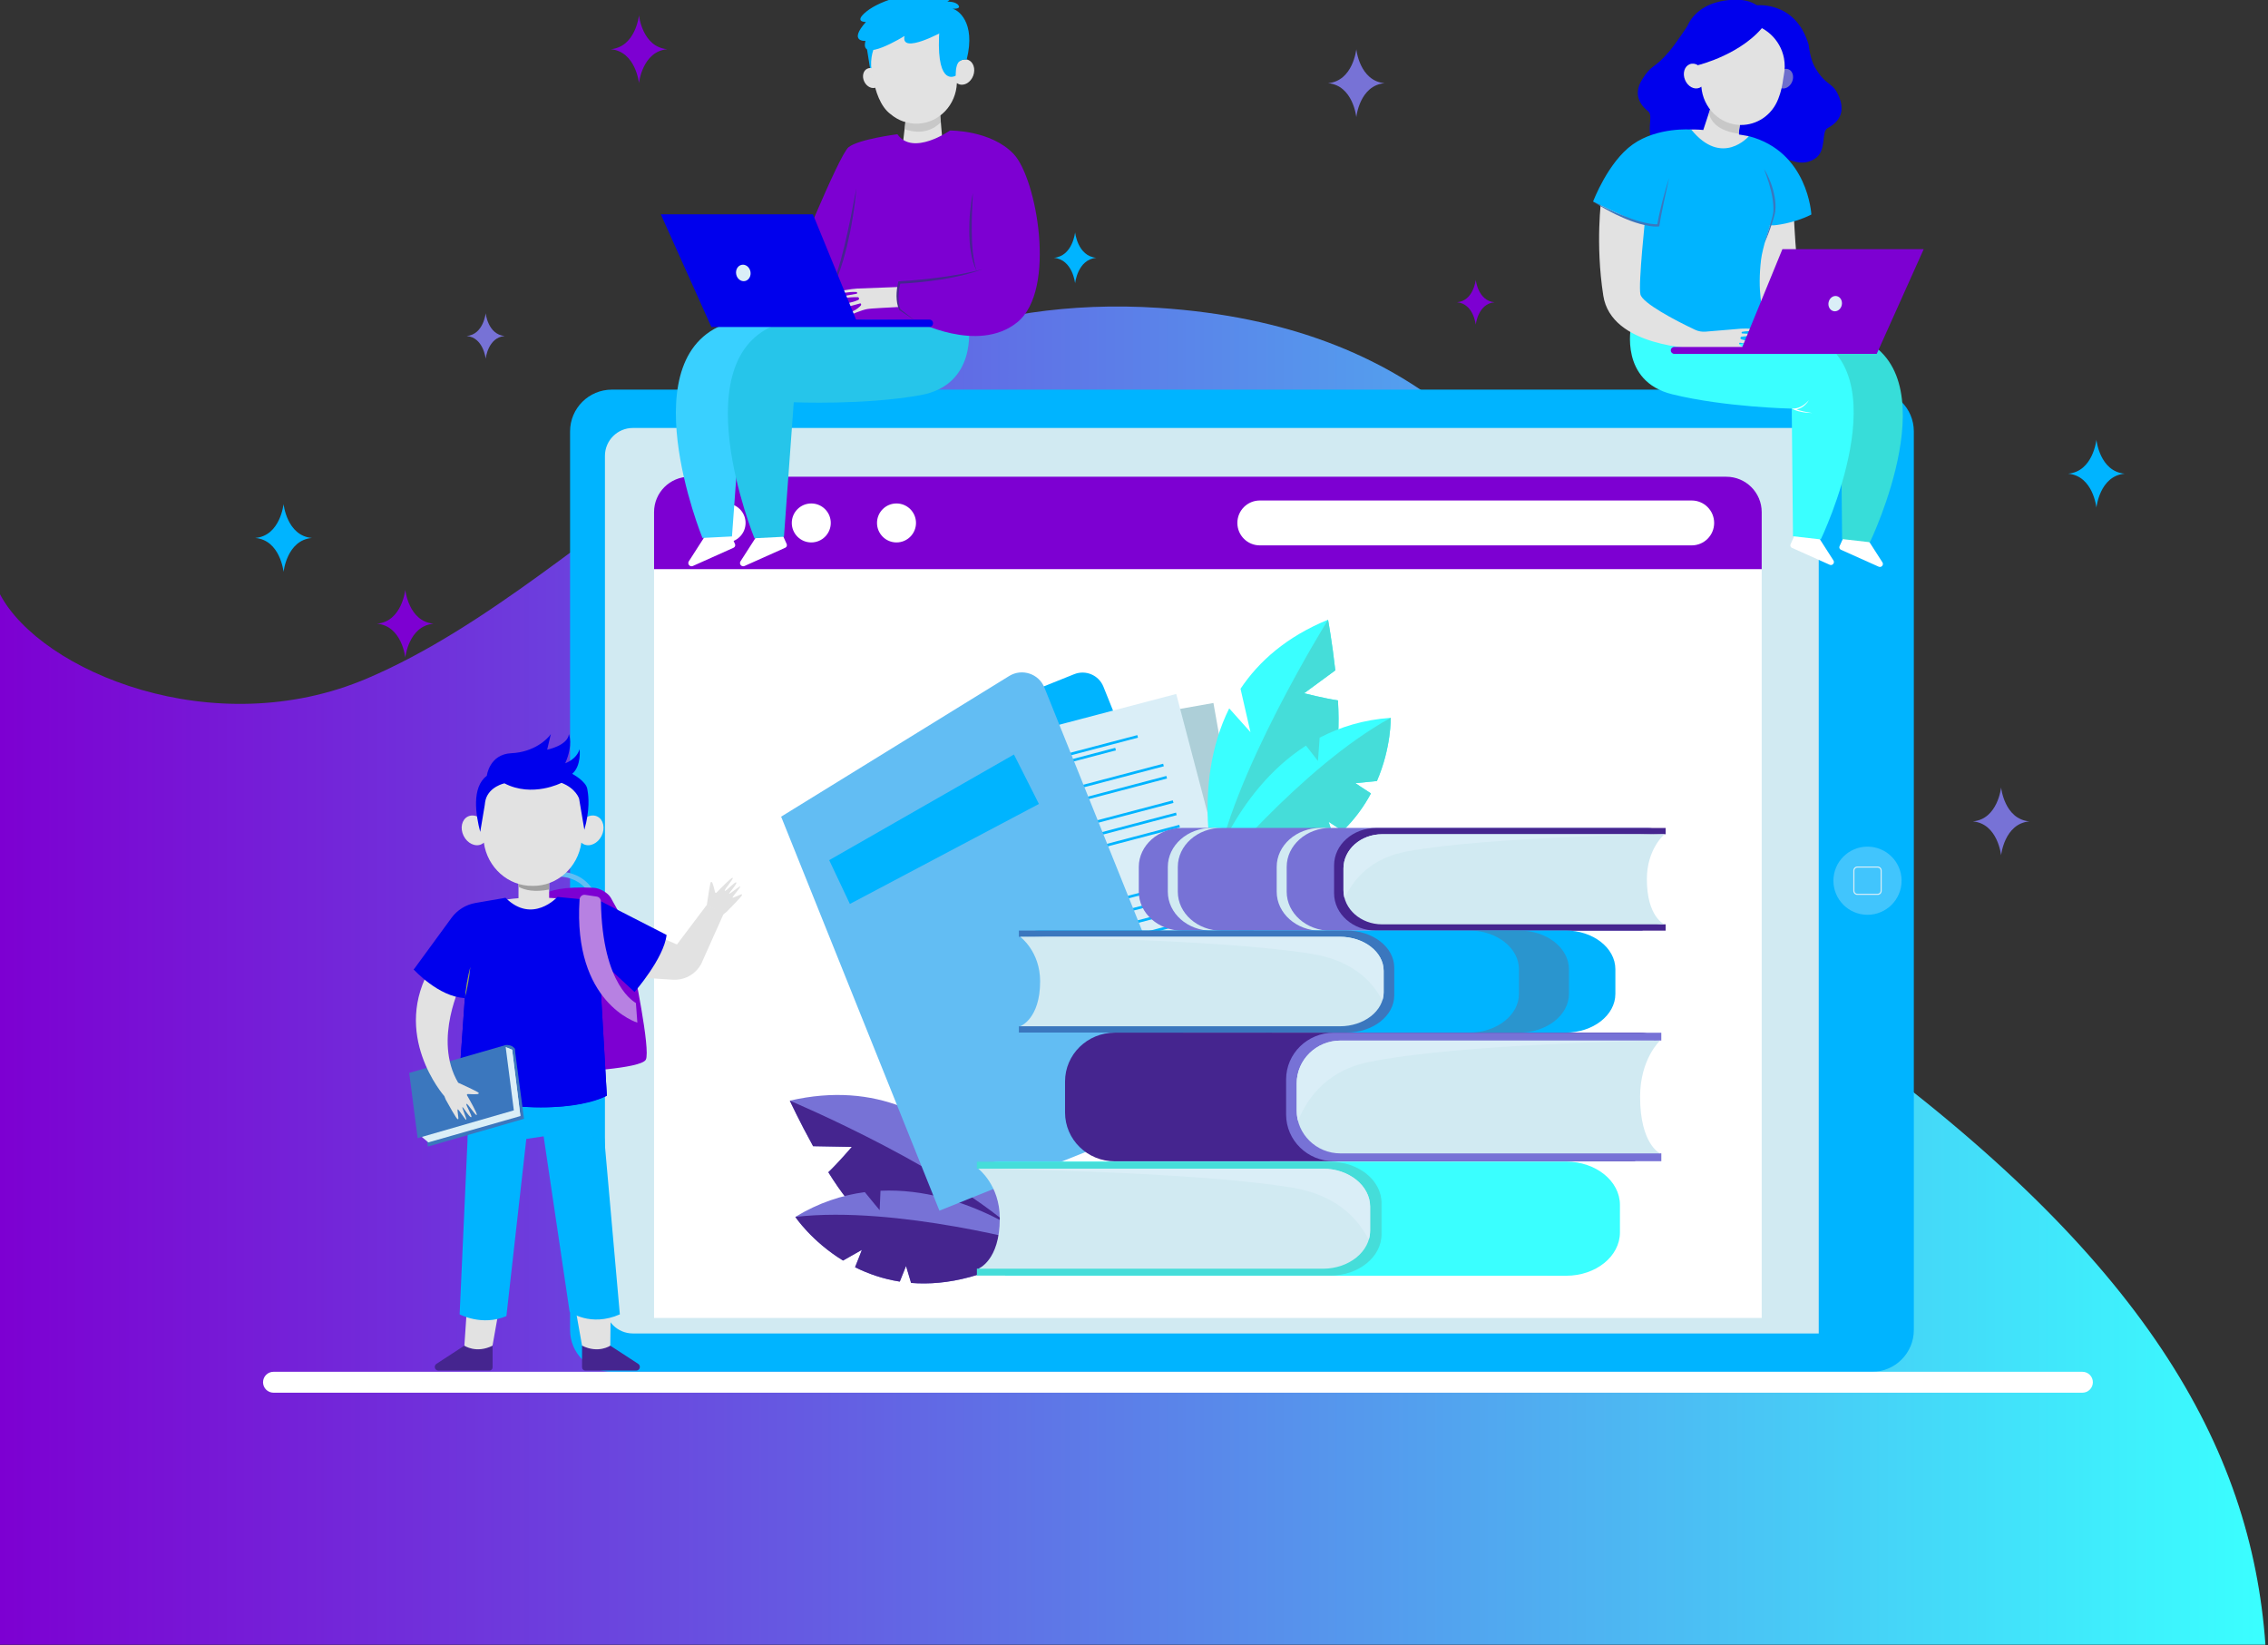 <svg width="848" height="615" viewBox="0 0 848 615" fill="none" xmlns="http://www.w3.org/2000/svg">
<rect x="0" y="0" width="848" height="615" fill="#333333" stroke="none"/>
<path d="M0 222.167C15.139 250.919 79.862 278.156 137.389 253.57C226.922 215.301 298.06 106.123 433.358 115.101C627.144 127.966 601.531 324.664 689.969 389.005C801.24 469.964 841.736 540.332 847.041 614.866H0V222.167Z" fill="url(#paint0_linear_1694_51)"/>
<path d="M401.978 86.846C401.978 86.846 401.075 95.766 394.035 96.385C401.075 97.003 401.978 105.916 401.978 105.916C401.978 105.916 402.881 96.996 409.921 96.385C402.881 95.766 401.978 86.846 401.978 86.846Z" fill="#00B4FF"/>
<path d="M238.911 5.695C238.911 5.695 237.709 17.573 228.33 18.397C237.709 19.222 238.911 31.099 238.911 31.099C238.911 31.099 240.12 19.222 249.492 18.397C240.113 17.573 238.911 5.695 238.911 5.695Z" fill="#7D00D2"/>
<path d="M551.783 104.588C551.783 104.588 550.986 112.456 544.771 112.997C550.979 113.544 551.783 121.405 551.783 121.405C551.783 121.405 552.579 113.537 558.794 112.997C552.586 112.449 551.783 104.588 551.783 104.588Z" fill="#7D00D2"/>
<path d="M151.533 220.461C151.533 220.461 150.331 232.338 140.952 233.163C150.331 233.987 151.533 245.865 151.533 245.865C151.533 245.865 152.742 233.987 162.114 233.163C152.735 232.338 151.533 220.461 151.533 220.461Z" fill="#7D00D2"/>
<path d="M181.591 117.083C181.591 117.083 180.78 125.058 174.487 125.613C180.788 126.167 181.591 134.142 181.591 134.142C181.591 134.142 182.402 126.167 188.695 125.613C182.395 125.058 181.591 117.083 181.591 117.083Z" fill="#7772D6"/>
<path d="M748.206 294.369C748.206 294.369 746.997 306.247 737.625 307.071C747.004 307.896 748.206 319.773 748.206 319.773C748.206 319.773 749.408 307.896 758.787 307.071C749.408 306.247 748.206 294.369 748.206 294.369Z" fill="#7772D6"/>
<path d="M106.023 188.411C106.023 188.411 104.822 200.288 95.442 201.113C104.822 201.938 106.023 213.815 106.023 213.815C106.023 213.815 107.232 201.938 116.604 201.113C107.225 200.288 106.023 188.411 106.023 188.411Z" fill="#00B4FF"/>
<path d="M783.839 164.38C783.839 164.38 782.63 176.257 773.258 177.082C782.637 177.906 783.839 189.784 783.839 189.784C783.839 189.784 785.04 177.906 794.42 177.082C785.04 176.257 783.839 164.38 783.839 164.38Z" fill="#00B4FF"/>
<path d="M507.12 18.396C507.12 18.396 505.911 30.274 496.539 31.098C505.918 31.923 507.12 43.8 507.12 43.8C507.12 43.8 508.322 31.923 517.701 31.098C508.322 30.274 507.12 18.396 507.12 18.396Z" fill="#7772D6"/>
<path d="M228.771 145.657H699.959C708.578 145.657 715.575 152.651 715.575 161.266V497.223C715.575 505.837 708.578 512.832 699.959 512.832H228.764C220.146 512.832 213.148 505.837 213.148 497.223V161.273C213.148 152.659 220.146 145.657 228.771 145.657Z" fill="#00B4FF"/>
<path d="M236.629 159.994H680.02V498.502H236.629C230.862 498.502 226.183 493.825 226.183 488.061V170.436C226.183 164.671 230.862 159.994 236.629 159.994Z" fill="#D1EAF2"/>
<path opacity="0.3" d="M710.995 329.248C710.995 336.285 705.292 341.986 698.252 341.986C691.213 341.986 685.51 336.285 685.51 329.248C685.51 322.211 691.213 316.511 698.252 316.511C705.292 316.511 710.995 322.211 710.995 329.248Z" fill="#DAEEF7"/>
<path d="M658.695 204.873H244.55V492.702H658.695V204.873Z" fill="white"/>
<path d="M318.496 428.758L304.018 428.495C298.991 419.39 295.308 411.472 295.308 411.472C311.656 407.705 325.451 409.254 336.949 413.668L343.285 429.05L344.643 417.208C373.129 432.575 384.869 465.101 384.869 465.101C384.869 465.101 334.524 459.742 323.851 454.78C319.726 452.861 314.535 445.974 309.714 438.233C313.575 434.558 318.503 428.758 318.503 428.758H318.496Z" fill="#7772D6"/>
<path d="M295.308 411.472C295.308 411.472 359.945 438.66 384.862 465.101C384.862 465.101 334.517 459.742 323.844 454.78C319.719 452.861 314.528 445.974 309.707 438.233C313.568 434.558 318.496 428.758 318.496 428.758L304.018 428.495C298.991 419.39 295.308 411.472 295.308 411.472Z" fill="#45258F"/>
<path d="M297.37 454.93C306.074 449.635 314.856 446.799 323.353 445.669C325.842 448.76 328.9 452.407 328.9 452.407L329.22 445.15C361.823 443.664 388.837 465.5 388.837 465.5C369.951 477.398 353.845 480.675 340.654 479.616C339.872 477.078 338.763 473.29 338.763 473.29L336.43 479.118C330.101 478.13 324.527 476.154 319.705 473.745C320.943 470.724 322.244 467.262 322.244 467.262L315.218 471.25C303.443 464.057 297.37 454.93 297.37 454.93Z" fill="#7772D6"/>
<path d="M340.654 479.615C339.872 477.078 338.763 473.289 338.763 473.289L336.43 479.118C330.101 478.13 324.527 476.154 319.705 473.744C320.943 470.723 322.244 467.262 322.244 467.262L315.218 471.249C303.443 464.056 297.37 454.929 297.37 454.929C335.356 450.544 388.844 465.499 388.844 465.499C369.958 477.398 353.852 480.674 340.661 479.615H340.654Z" fill="#45258F"/>
<path d="M471.829 404.186L421.427 424.422L359.036 269.143L401.637 252.041C405.947 250.314 410.839 252.403 412.567 256.704L471.822 404.193L471.829 404.186Z" fill="#00B4FF"/>
<path d="M453.7 262.803L357.194 279.899L381.241 415.523L477.746 398.427L453.7 262.803Z" fill="#ADCFD8"/>
<path d="M429.322 281.007L386.227 288.642L386.398 289.607L429.494 281.973L429.322 281.007Z" fill="#55769F"/>
<path d="M437.94 276.951L376.737 287.793L376.909 288.759L438.111 277.917L437.94 276.951Z" fill="#55769F"/>
<path d="M446.689 288.406L372.442 301.559L372.614 302.524L446.86 289.371L446.689 288.406Z" fill="#55769F"/>
<path d="M447.517 293.059L373.271 306.212L373.442 307.178L447.689 294.025L447.517 293.059Z" fill="#55769F"/>
<path d="M449.166 302.36L374.919 315.513L375.09 316.479L449.337 303.325L449.166 302.36Z" fill="#55769F"/>
<path d="M449.993 307.006L375.746 320.159L375.917 321.125L450.164 307.972L449.993 307.006Z" fill="#55769F"/>
<path d="M450.814 311.659L376.567 324.812L376.739 325.778L450.985 312.625L450.814 311.659Z" fill="#55769F"/>
<path d="M454.451 332.114L380.204 345.267L380.375 346.232L454.622 333.079L454.451 332.114Z" fill="#55769F"/>
<path d="M455.3 336.938L381.054 350.091L381.225 351.057L455.472 337.904L455.3 336.938Z" fill="#55769F"/>
<path d="M456.158 341.761L381.911 354.914L382.082 355.88L456.329 342.727L456.158 341.761Z" fill="#55769F"/>
<path d="M457.015 346.584L382.769 359.737L382.94 360.703L457.187 347.55L457.015 346.584Z" fill="#55769F"/>
<path d="M457.866 351.407L383.619 364.561L383.79 365.526L458.037 352.373L457.866 351.407Z" fill="#55769F"/>
<path d="M458.722 356.232L384.476 369.385L384.647 370.351L458.894 357.198L458.722 356.232Z" fill="#55769F"/>
<path d="M459.573 361.055L385.326 374.208L385.497 375.174L459.744 362.021L459.573 361.055Z" fill="#55769F"/>
<path d="M439.79 259.429L345.006 284.355L380.065 417.56L474.849 392.634L439.79 259.429Z" fill="#DAEEF7"/>
<path d="M416.982 279.567L374.655 290.698L374.905 291.647L417.232 280.516L416.982 279.567Z" fill="#00B4FF"/>
<path d="M425.24 274.817L365.129 290.625L365.379 291.574L425.489 275.766L425.24 274.817Z" fill="#00B4FF"/>
<path d="M434.9 285.516L361.978 304.693L362.227 305.642L435.149 286.465L434.9 285.516Z" fill="#00B4FF"/>
<path d="M436.102 290.085L363.18 309.263L363.429 310.211L436.352 291.034L436.102 290.085Z" fill="#00B4FF"/>
<path d="M438.51 299.215L365.588 318.393L365.838 319.341L438.76 300.164L438.51 299.215Z" fill="#00B4FF"/>
<path d="M439.712 303.792L366.79 322.97L367.04 323.918L439.962 304.741L439.712 303.792Z" fill="#00B4FF"/>
<path d="M440.914 308.361L367.992 327.538L368.242 328.487L441.164 309.309L440.914 308.361Z" fill="#00B4FF"/>
<path d="M446.203 328.453L373.281 347.63L373.531 348.578L446.453 329.401L446.203 328.453Z" fill="#00B4FF"/>
<path d="M447.446 333.191L374.523 352.368L374.773 353.317L447.695 334.14L447.446 333.191Z" fill="#00B4FF"/>
<path d="M448.703 337.919L375.78 357.097L376.03 358.045L448.952 338.868L448.703 337.919Z" fill="#00B4FF"/>
<path d="M449.946 342.665L377.023 361.842L377.273 362.79L450.195 343.613L449.946 342.665Z" fill="#00B4FF"/>
<path d="M451.188 347.403L378.266 366.58L378.515 367.529L451.438 348.351L451.188 347.403Z" fill="#55769F"/>
<path d="M452.439 352.138L379.517 371.315L379.766 372.264L452.689 353.087L452.439 352.138Z" fill="#55769F"/>
<path d="M453.681 356.876L380.759 376.054L381.008 377.002L453.931 357.825L453.681 356.876Z" fill="#55769F"/>
<path d="M452.707 411.863L351.242 452.598L292.065 305.301L377.325 252.723C382.118 249.767 388.418 251.842 390.516 257.066L452.707 411.863Z" fill="#62BDF3"/>
<path d="M487.608 259.163L499.277 250.598C498.125 240.263 496.56 231.67 496.56 231.67C481.037 238.024 470.663 247.251 463.829 257.486L467.541 273.699L459.598 264.814C445.206 293.8 454.407 327.137 454.407 327.137C454.407 327.137 492.422 293.708 498.274 283.501C500.535 279.556 500.791 270.934 500.258 261.829C494.989 261.054 487.608 259.163 487.608 259.163Z" fill="#3AFFFF"/>
<path d="M496.561 231.677C496.561 231.677 459.478 291.177 454.4 327.143C454.4 327.143 492.415 293.715 498.267 283.508C500.529 279.563 500.785 270.941 500.251 261.836C494.982 261.061 487.601 259.17 487.601 259.17L499.27 250.605C498.118 240.27 496.554 231.677 496.554 231.677H496.561Z" fill="#45DDD9"/>
<path d="M519.976 268.354C509.808 269.05 501.004 271.801 493.41 275.781C493.161 279.748 492.77 284.481 492.77 284.481L488.319 278.745C460.835 296.345 451.385 329.766 451.385 329.766C473.677 328.586 488.724 321.969 498.885 313.489C498.061 310.966 496.773 307.234 496.773 307.234L502.043 310.653C506.636 306.196 510.057 301.363 512.602 296.615C509.85 294.859 506.793 292.783 506.793 292.783L514.835 291.987C520.296 279.314 519.983 268.361 519.983 268.361L519.976 268.354Z" fill="#3AFFFF"/>
<path d="M498.878 313.482C498.053 310.958 496.766 307.227 496.766 307.227L502.036 310.646C506.629 306.189 510.049 301.356 512.595 296.608C509.843 294.852 506.786 292.776 506.786 292.776L514.828 291.98C520.289 279.307 519.976 268.354 519.976 268.354C486.42 286.692 451.385 329.759 451.385 329.759C473.677 328.579 488.724 321.962 498.885 313.482H498.878Z" fill="#45DDD9"/>
<path d="M613.25 310.739H620.19C619.052 309.964 617.637 309.502 616.087 309.502H442.262C433.167 309.502 425.793 316.034 425.793 324.095V333.363C425.793 341.424 433.167 347.956 442.262 347.956L614.146 347.906L613.25 310.746V310.739Z" fill="#7772D6"/>
<path d="M440.378 333.356V324.088C440.378 316.027 447.752 309.495 456.847 309.495H453.113C444.019 309.495 436.645 316.027 436.645 324.088V333.356C436.645 341.417 444.019 347.949 453.113 347.949H456.797C447.723 347.921 440.378 341.403 440.378 333.356Z" fill="#D1EAF2"/>
<path d="M481.087 333.356V324.088C481.087 316.027 488.461 309.495 497.556 309.495H493.822C484.728 309.495 477.354 316.027 477.354 324.088V333.356C477.354 341.417 484.728 347.949 493.822 347.949H497.506C488.432 347.921 481.087 341.403 481.087 333.356Z" fill="#D1EAF2"/>
<path d="M514.565 309.53C505.868 309.53 498.814 315.778 498.814 323.483V333.953C498.814 341.658 505.861 347.906 514.565 347.906H622.778V345.56H622.33L594.818 343.25L589.258 323.924C589.258 323.924 599.988 313.241 600.692 312.971C601.389 312.693 622.33 311.862 622.33 311.862H622.778V309.53H514.565Z" fill="#45258F"/>
<path d="M615.76 328.651C615.76 317.349 622.352 311.869 622.352 311.869H516.784C508.798 311.869 502.32 317.605 502.32 324.685V332.745C502.32 339.825 508.798 345.561 516.784 345.561H622.352C622.352 345.561 615.76 342.874 615.76 328.644V328.651Z" fill="#D1EAF2"/>
<g style="mix-blend-mode:multiply">
<path d="M502.32 324.692V332.752C502.32 333.811 502.469 334.842 502.739 335.83C506.302 328.11 513.121 320.676 526.113 318.287C556.44 312.708 622.344 311.876 622.344 311.876H516.776C508.79 311.876 502.312 317.612 502.312 324.692H502.32Z" fill="#DAEEF7"/>
</g>
<path d="M610.384 387.59H618.235C616.947 386.616 615.34 386.04 613.591 386.04H416.854C406.558 386.04 398.217 394.214 398.217 404.3V415.9C398.217 425.987 406.558 434.161 416.854 434.161L611.387 434.097L610.377 387.59H610.384Z" fill="#45258F"/>
<path d="M498.693 386.075C488.851 386.075 480.873 393.894 480.873 403.54V416.647C480.873 426.292 488.851 434.111 498.693 434.111H621.164V431.175H620.659L589.52 428.289L583.227 404.094C583.227 404.094 595.372 390.724 596.162 390.383C596.951 390.035 620.652 388.99 620.652 388.99H621.156V386.068H498.686L498.693 386.075Z" fill="#7772D6"/>
<path d="M613.228 410.015C613.228 395.87 620.687 389.011 620.687 389.011H501.203C492.165 389.011 484.834 396.19 484.834 405.053V415.147C484.834 424.003 492.165 431.189 501.203 431.189H620.687C620.687 431.189 613.228 427.827 613.228 410.015Z" fill="#D1EAF2"/>
<g style="mix-blend-mode:multiply">
<path d="M484.835 405.053V415.147C484.835 416.476 485.006 417.762 485.312 418.992C489.344 409.332 497.066 400.021 511.764 397.028C546.088 390.041 620.681 389.011 620.681 389.011H501.197C492.159 389.011 484.828 396.19 484.828 405.053H484.835Z" fill="#DAEEF7"/>
</g>
<path d="M391.739 349.078H383.882C385.169 348.311 386.776 347.849 388.525 347.849H585.34C595.637 347.849 603.985 354.338 603.985 362.342V371.546C603.985 379.55 595.637 386.04 585.34 386.04L390.73 385.99L391.739 349.085V349.078Z" fill="#00B4FF"/>
<path d="M503.479 347.884C513.328 347.884 521.306 354.089 521.306 361.744V372.143C521.306 379.798 513.321 386.004 503.479 386.004H380.959V383.679H381.464L412.61 381.383L418.903 362.185C418.903 362.185 406.75 351.58 405.961 351.303C405.172 351.025 381.464 350.201 381.464 350.201H380.959V347.884H503.479Z" fill="#3B77BE"/>
<path d="M388.902 366.869C388.902 355.646 381.442 350.201 381.442 350.201H500.969C510.014 350.201 517.346 355.902 517.346 362.931V370.935C517.346 377.965 510.014 383.665 500.969 383.665H381.442C381.442 383.665 388.902 381 388.902 366.862V366.869Z" fill="#D1EAF2"/>
<g style="mix-blend-mode:multiply">
<path d="M517.346 362.939V370.943C517.346 371.995 517.175 373.018 516.869 373.999C512.837 366.33 505.115 358.951 490.402 356.577C456.064 351.033 381.442 350.216 381.442 350.216H500.969C510.014 350.216 517.346 355.916 517.346 362.946V362.939Z" fill="#DAEEF7"/>
</g>
<path opacity="0.5" d="M567.932 371.546V362.342C567.932 354.338 559.584 347.849 549.287 347.849H567.974C578.271 347.849 586.619 354.338 586.619 362.342V371.546C586.619 379.55 578.271 386.04 567.974 386.04H549.536C559.719 385.933 567.932 379.486 567.932 371.546Z" fill="#55769F"/>
<path d="M376.884 435.639H368.415C369.802 434.779 371.537 434.26 373.421 434.26H585.588C596.689 434.26 605.691 441.51 605.691 450.452V460.737C605.691 469.679 596.696 476.929 585.588 476.929L375.796 476.872L376.891 435.639H376.884Z" fill="#3AFFFF"/>
<path d="M497.335 434.296C507.952 434.296 516.556 441.226 516.556 449.777V461.398C516.556 469.949 507.952 476.88 497.335 476.88H365.258V474.278H365.805L399.383 471.719L406.167 450.275C406.167 450.275 393.068 438.426 392.215 438.12C391.362 437.814 365.805 436.89 365.805 436.89H365.258V434.303H497.335V434.296Z" fill="#45DDD9"/>
<path d="M373.819 455.52C373.819 442.982 365.776 436.904 365.776 436.904H494.633C504.382 436.904 512.289 443.273 512.289 451.127V460.076C512.289 467.93 504.382 474.299 494.633 474.299H365.776C365.776 474.299 373.819 471.314 373.819 455.527V455.52Z" fill="#D1EAF2"/>
<g style="mix-blend-mode:multiply">
<path d="M512.282 451.12V460.069C512.282 461.242 512.104 462.386 511.77 463.481C507.425 454.916 499.098 446.663 483.241 444.012C446.222 437.821 365.776 436.904 365.776 436.904H494.633C504.382 436.904 512.289 443.273 512.289 451.127L512.282 451.12Z" fill="#DAEEF7"/>
</g>
<path d="M310.034 321.557L379.116 282.065L388.453 300.553L317.771 337.934L310.034 321.557Z" fill="#00B4FF"/>
<path d="M702.056 334.551H694.455C693.623 334.551 692.947 333.875 692.947 333.044V325.445C692.947 324.614 693.623 323.938 694.455 323.938H702.056C702.888 323.938 703.564 324.614 703.564 325.445V333.044C703.564 333.875 702.888 334.551 702.056 334.551ZM694.455 324.351C693.85 324.351 693.36 324.841 693.36 325.445V333.044C693.36 333.648 693.85 334.138 694.455 334.138H702.056C702.661 334.138 703.151 333.648 703.151 333.044V325.445C703.151 324.841 702.661 324.351 702.056 324.351H694.455Z" fill="#DAEEF7"/>
<path d="M658.695 212.77V191.453C658.695 184.146 652.771 178.226 645.461 178.226H257.783C250.473 178.226 244.55 184.146 244.55 191.453V212.77H658.695Z" fill="#7D00D2"/>
<path d="M632.527 187.104H471.039C466.405 187.104 462.648 190.859 462.648 195.491V195.498C462.648 200.13 466.405 203.885 471.039 203.885H632.527C637.161 203.885 640.918 200.13 640.918 195.498V195.491C640.918 190.859 637.161 187.104 632.527 187.104Z" fill="white"/>
<path d="M278.768 195.499C278.768 199.522 275.504 202.784 271.479 202.784C267.454 202.784 264.19 199.522 264.19 195.499C264.19 191.475 267.454 188.213 271.479 188.213C275.504 188.213 278.768 191.475 278.768 195.499Z" fill="white"/>
<path d="M310.624 195.499C310.624 199.522 307.36 202.784 303.336 202.784C299.311 202.784 296.047 199.522 296.047 195.499C296.047 191.475 299.311 188.213 303.336 188.213C307.36 188.213 310.624 191.475 310.624 195.499Z" fill="white"/>
<path d="M342.488 195.499C342.488 199.522 339.225 202.784 335.2 202.784C331.175 202.784 327.911 199.522 327.911 195.499C327.911 191.475 331.175 188.213 335.2 188.213C339.225 188.213 342.488 191.475 342.488 195.499Z" fill="white"/>
<path d="M270.469 341.829C271.109 341.289 271.692 340.862 271.692 340.862C277.744 334.749 277.573 334.607 277.388 334.351C277.203 334.096 273.996 335.894 273.904 335.538C273.811 335.183 277.21 331.444 276.763 331.38C276.322 331.309 272.759 334.38 272.61 334.124C272.46 333.875 275.795 330.314 275.291 329.895C274.786 329.475 271.273 333.491 271.01 333.001C270.747 332.503 274.459 328.48 273.939 328.168C273.506 327.905 269.246 332.311 267.895 333.719C267.725 333.904 267.419 333.811 267.362 333.57C266.487 329.802 266.196 329.561 265.805 329.753C265.527 329.888 264.752 334.991 264.29 338.247L270.469 341.836C270.469 341.836 270.469 341.836 270.469 341.829Z" fill="#E2E2E2"/>
<path d="M220.85 335.097C215.993 325.288 204.865 327.975 204.396 328.089L203.912 326.212C204.04 326.177 217.025 323 222.585 334.237L220.843 335.097H220.85Z" fill="#62BDF3"/>
<path d="M201.131 337.984C201.131 337.984 199.098 330.812 221.98 331.892C224.206 331.999 227.328 333.726 228.409 335.674L233.415 344.686C233.415 344.686 216.32 350.998 214.308 348.667C212.295 346.335 201.131 337.984 201.131 337.984Z" fill="#7D00D2"/>
<path d="M188.908 336.384C188.908 336.384 195.848 334.934 208.754 335.844C221.66 336.761 202.781 344.018 202.781 344.018C202.781 344.018 196.154 343.805 195.869 343.748C195.585 343.691 188.9 336.384 188.9 336.384H188.908Z" fill="#E2E2E2"/>
<path d="M205.327 329.105H193.864V349.178H205.327V329.105Z" fill="#E2E2E2"/>
<path d="M236.715 360.899C236.715 360.899 243.392 392.728 241.457 396.169C239.516 399.609 214.088 400.682 214.088 400.682L213.007 359.819L222.706 345.19L236.715 360.892V360.899Z" fill="#7D00D2"/>
<path d="M228.707 456.082L228.188 503.058L225.187 510.365L217.628 503.058L209.259 456.139L228.707 456.082Z" fill="#E2E2E2"/>
<path d="M176.783 456.928L173.626 503.058L176.677 509.953L183.667 505.802L192.47 456.139L176.783 456.928Z" fill="#E2E2E2"/>
<path d="M175.738 405.743L171.855 491.365C171.855 491.365 180.275 495.885 189.341 492.012L196.786 425.773L203.264 424.806L212.978 490.398C212.978 490.398 220.75 496.212 231.758 491.365L223.985 403.482L175.745 405.743H175.738Z" fill="#00B4FF"/>
<path d="M245.184 349.69L253.112 353.08L264.362 338.175L270.626 341.473L262.819 358.923C261.091 363.6 256.483 366.585 251.505 366.258L237.731 365.356L245.177 349.683L245.184 349.69Z" fill="#E2E2E2"/>
<g style="mix-blend-mode:multiply" opacity="0.48">
<path d="M212.345 409.262C212.345 409.262 215.922 425.837 225.991 426.171L224.497 409.262H212.352H212.345Z" fill="#00B4FF"/>
</g>
<g style="mix-blend-mode:multiply" opacity="0.48">
<path d="M188.459 409.262C188.459 409.262 184.882 425.837 174.813 426.171L174.892 424.331L188.459 409.262Z" fill="#00B4FF"/>
</g>
<path d="M205.306 332.538V325.693H193.864V331.515C196.325 332.837 199.973 333.597 205.306 332.538Z" fill="#A0A0A0"/>
<path d="M223.346 305.252C222.151 304.662 220.764 304.768 219.513 305.401C219.947 294.135 210.738 284.66 199.14 285.058C187.542 284.66 178.334 294.135 178.768 305.401C177.516 304.768 176.129 304.662 174.935 305.252C172.645 306.382 171.934 309.609 173.342 312.466C174.757 315.324 177.758 316.724 180.048 315.601C180.367 315.444 180.652 315.245 180.908 315.011C182.223 324.322 190.003 331.309 199.14 331.181C208.278 331.309 216.064 324.329 217.373 315.011C217.629 315.245 217.913 315.444 218.233 315.601C220.523 316.731 223.523 315.324 224.938 312.466C226.354 309.609 225.635 306.382 223.346 305.252Z" fill="#E2E2E2"/>
<path d="M189.014 335.631L177.801 337.564C174.195 338.19 170.967 340.187 168.812 343.137L154.697 362.442L173.797 373.104L171.209 410.264C171.209 410.264 205.853 418.985 226.894 409.617L223.979 358.568L237.255 370.843C237.255 370.843 248.262 358.241 249.236 349.52L224.633 336.917L208.448 335.304C208.448 335.304 199.062 345.646 189.021 335.624L189.014 335.631Z" fill="#0000ED"/>
<g style="mix-blend-mode:multiply">
<path d="M171.209 410.271L173.797 373.11L175.852 361.475L179.01 339.141L188.908 338.175C188.908 338.175 198.223 347.252 209.323 338.175L221.213 340.513L224.718 371.511L226.894 409.624C226.894 409.624 211.769 418.971 171.209 410.271Z" fill="#0000ED"/>
</g>
<path d="M173.797 373.111C173.953 371.135 174.252 369.187 174.586 367.247C174.935 365.306 175.319 363.373 175.852 361.468C175.695 363.444 175.397 365.391 175.063 367.332C174.714 369.272 174.33 371.206 173.797 373.111Z" fill="#96A65F"/>
<path d="M188.979 390.71C188.979 390.71 191.212 390.34 192.442 391.975L192.357 396.19L189.626 397.462C189.626 397.462 186.249 394.591 186.497 394.52C186.753 394.448 188.972 390.71 188.972 390.71H188.979Z" fill="#3B77BE"/>
<path d="M195.926 418.26L159.959 428.645L156.475 402.367L192.441 391.982L195.926 418.26Z" fill="#3B77BE"/>
<path d="M156.987 424.416L160.152 427.074L194.575 417.23L191.482 392.466L189.05 391.449L156.987 424.416Z" fill="#DAEEF7"/>
<g style="mix-blend-mode:multiply">
<path d="M194.575 417.23L192.122 415.097L187.628 410.172L187.898 396.624L189.05 391.449L191.489 392.423L194.575 417.23Z" fill="#DAEEF7"/>
</g>
<path d="M192.122 415.097L156.155 425.482L153.005 401.095L188.979 390.71L192.122 415.097Z" fill="#3B77BE"/>
<path d="M174.892 408.999C178.76 409.219 179.073 409.013 179.002 408.587C178.952 408.281 174.309 406.12 171.308 404.756C161.722 388.557 172.694 367.212 172.694 367.212L161.502 360.942C145.744 386.574 166.053 409.689 166.053 409.689L166.088 409.66C166.423 410.421 166.672 411.096 166.672 411.096C170.839 418.616 171.023 418.495 171.322 418.389C171.621 418.282 170.796 414.707 171.166 414.714C171.535 414.721 174.166 419.028 174.358 418.623C174.55 418.218 172.609 413.946 172.894 413.875C173.178 413.804 175.653 417.998 176.2 417.635C176.748 417.273 173.875 412.766 174.43 412.66C174.977 412.546 177.8 417.237 178.248 416.825C178.618 416.484 175.596 411.16 174.622 409.475C174.494 409.255 174.664 408.992 174.913 409.006L174.892 408.999Z" fill="#E2E2E2"/>
<path d="M154.697 362.449C154.697 362.449 163.984 372.705 173.797 373.111C173.797 373.111 174.487 365.775 174.345 365.562C174.202 365.349 171.827 360.188 170.035 359.47C168.236 358.753 160.336 357.537 160.336 357.537L154.697 362.456V362.449Z" fill="#0000ED"/>
<path d="M224.682 336.995C225.159 368.967 237.66 374.774 237.766 374.987L238.307 382.301C238.307 382.301 214.172 375.094 216.697 336.291C216.768 335.204 217.692 334.372 218.773 334.529L223.139 335.183C224.035 335.318 224.668 336.092 224.682 336.995Z" fill="#B781E2"/>
<path d="M184.179 503.058V511.168C184.179 511.836 183.638 512.383 182.963 512.383H163.941C162.562 512.383 162.043 510.592 163.202 509.853L173.619 503.065C173.619 503.065 178.056 506.121 184.172 503.065L184.179 503.058Z" fill="#45258F"/>
<path d="M217.629 503.058V511.168C217.629 511.836 218.169 512.383 218.845 512.383H237.866C239.246 512.383 239.765 510.592 238.606 509.853L228.189 503.065C228.189 503.065 223.751 506.121 217.636 503.065L217.629 503.058Z" fill="#45258F"/>
<path d="M216.512 298.499L218.489 310.206C220.643 302.721 220.018 297.497 219.733 295.897C219.683 295.613 219.641 295.329 219.605 295.044C219.221 292.066 213.945 289.28 213.945 289.28C217.472 286.273 216.711 280.075 216.711 280.075C215.481 284.02 211.335 285.335 211.335 285.335C214.407 278.383 212.715 274.438 212.715 274.438C212.253 278.76 204.58 280.26 204.58 280.26C205.348 277.068 205.959 274.438 205.959 274.438C204.58 276.507 199.51 281.205 191.226 281.575C182.934 281.952 182.017 290.026 182.017 290.026C176.264 294.305 177.871 304.64 179.557 311.009L181.221 301.122C181.27 300.653 181.327 300.212 181.398 299.792C181.448 299.501 181.512 299.224 181.583 298.954V298.925C182.97 294.021 188.602 292.841 188.602 292.841C199.041 298.293 209.934 292.656 209.934 292.656C215.31 294.725 216.491 298.492 216.491 298.492L216.512 298.499Z" fill="#0000ED"/>
<path d="M102.262 512.831H778.606C780.767 512.831 782.517 514.58 782.517 516.74C782.517 518.901 780.767 520.65 778.606 520.65H102.262C100.1 520.65 98.351 518.901 98.351 516.74C98.351 514.587 100.1 512.831 102.262 512.831Z" fill="white"/>
<path d="M271.892 196.87L274.807 203.367C275.049 203.907 274.807 204.532 274.274 204.774L259.057 211.591C257.954 212.081 256.895 210.837 257.556 209.828L263.444 200.659C263.444 200.659 268.102 201.512 271.892 196.87Z" fill="white"/>
<path d="M291.219 196.87L294.134 203.367C294.376 203.907 294.134 204.532 293.601 204.774L278.384 211.591C277.281 212.081 276.222 210.837 276.883 209.828L282.771 200.659C282.771 200.659 287.429 201.512 291.219 196.87Z" fill="white"/>
<path d="M324.078 17.807L325.692 27.95L329.113 14.43C329.113 14.43 324.32 12.106 324.114 12.952C323.9 13.798 324.078 17.814 324.078 17.814V17.807Z" fill="#00B4FF"/>
<path d="M351.271 39.643L352.75 57.171L337.276 56.431L339.061 40.908L351.271 39.643Z" fill="#E2E2E2"/>
<path opacity="0.6" d="M338.208 48.293L339.054 40.908L351.271 39.643L351.783 45.713C349.358 48.129 344.985 50.639 338.208 48.293Z" fill="#B7B7B7"/>
<path d="M328.722 27.822C329.653 29.749 329.155 31.91 327.619 32.656C326.076 33.402 324.078 32.443 323.147 30.516C322.215 28.59 322.713 26.429 324.249 25.683C325.792 24.937 327.79 25.896 328.722 27.822Z" fill="#E2E2E2"/>
<path d="M326.474 29.237C326.396 28.732 326.282 28.242 326.161 27.744C325.678 25.747 325.55 23.607 325.884 21.383C326.958 14.211 332.732 8.489 339.921 7.494C349.606 6.157 358.139 13.322 358.743 22.818C359.739 22.179 360.891 21.973 361.943 22.363C363.956 23.117 364.83 25.761 363.892 28.277C362.953 30.794 360.557 32.229 358.544 31.476C358.267 31.369 358.011 31.227 357.776 31.056C357.463 39.188 351.241 45.841 343.291 46.218C339.402 46.403 335.789 45.045 332.981 42.671C329.162 39.863 327.235 33.914 326.474 29.237Z" fill="#E2E2E2"/>
<path d="M342.752 121.889C342.752 121.889 345.98 143.774 324.825 147.591C303.67 151.408 277.346 150.263 277.346 150.263L273.684 200.545L262.64 201.106C262.64 201.106 234.197 131.25 273.563 120.325L308.939 120.495L323.51 119.458C323.51 119.458 338.25 115.818 338.421 116.508C338.592 117.204 342.41 122.23 342.759 121.881L342.752 121.889Z" fill="#39D0FF"/>
<path d="M362.193 122.002C362.193 122.002 365.421 143.887 344.266 147.704C323.112 151.521 296.787 150.377 296.787 150.377L293.125 200.658L282.082 201.22C282.082 201.22 253.638 131.363 293.004 120.438L328.381 120.609L342.951 119.571C342.951 119.571 357.692 115.932 357.862 116.621C358.033 117.318 361.852 122.343 362.2 121.995L362.193 122.002Z" fill="#26C5EA"/>
<path d="M335.542 50.183C335.542 50.183 320.971 52.032 317.274 55.038C313.576 58.045 295.771 102.185 295.771 102.185L310.568 119.521L342.013 119.756C342.013 119.756 365.599 132.465 380.397 120.452C395.195 108.433 387.565 66.596 379.01 57.583C370.456 48.57 355.196 48.797 355.196 48.797C355.196 48.797 341.323 58.507 335.542 50.183Z" fill="#7D00D2"/>
<path d="M363.758 72.14C363.239 74.542 362.919 76.987 362.691 79.439C362.563 80.662 362.513 81.892 362.442 83.121C362.407 84.351 362.378 85.581 362.392 86.817C362.442 89.284 362.577 91.757 362.997 94.196C363.409 96.626 364.014 99.064 365.144 101.261C364.383 98.915 364.007 96.513 363.736 94.096C363.466 91.679 363.374 89.241 363.345 86.803C363.295 84.365 363.352 81.927 363.431 79.482C363.516 77.037 363.63 74.592 363.758 72.14Z" fill="#45258F"/>
<path d="M320.167 70.519C319.499 74.102 318.795 77.67 318.084 81.231C317.351 84.792 316.598 88.339 315.737 91.865C314.884 95.39 313.938 98.887 312.793 102.32C312.217 104.033 311.577 105.732 310.831 107.374C310.091 109.023 309.209 110.615 308.036 112.009C309.373 110.758 310.361 109.18 311.25 107.58C312.111 105.96 312.857 104.282 313.497 102.569C314.151 100.863 314.713 99.122 315.247 97.373C315.759 95.618 316.228 93.855 316.669 92.085C317.088 90.308 317.486 88.531 317.849 86.74C318.198 84.949 318.539 83.157 318.823 81.359C319.421 77.763 319.883 74.145 320.182 70.519H320.167Z" fill="#45258F"/>
<path d="M312.851 109.527C312.943 108.795 318.504 107.978 320.545 107.871C322.095 107.793 332.349 107.452 335.84 107.288L335.584 108.184L335.634 112.143L336.21 114.766C333.145 114.958 325.665 115.249 324.107 115.562C322.024 115.974 318.412 117.545 318.412 117.545C318.412 117.545 316.911 117.204 318.817 116.379C320.346 115.718 321.427 114.695 321.882 114.183C322.145 113.891 321.86 113.365 321.668 113.415C316.47 114.78 315.937 115 315.937 115C315.937 115 309.829 114.965 315.901 113.593C319.542 112.768 320.843 112.292 321.171 111.887C321.306 111.716 321.064 111.119 320.843 111.105C317.693 110.913 312.033 112.029 313.583 111.297C314.849 110.7 318.831 110.046 320.381 109.797C320.474 109.783 320.63 109.207 320.203 109.172C317.203 108.923 312.765 110.195 312.851 109.513V109.527Z" fill="#E2E2E2"/>
<path d="M367.312 100.657C366.032 100.97 364.774 101.325 363.487 101.595C362.214 101.901 360.92 102.121 359.64 102.392C357.058 102.861 354.477 103.273 351.882 103.635C349.286 103.977 346.684 104.289 344.081 104.538C341.486 104.794 338.84 105.014 336.273 105.164L335.925 105.185L335.847 105.484C335.626 106.358 335.484 107.204 335.37 108.078C335.264 108.945 335.214 109.819 335.214 110.694C335.221 111.568 335.299 112.449 335.441 113.316C335.598 114.184 335.861 115.029 336.202 115.847L336.231 115.918L336.288 115.953L339.146 117.866C340.099 118.505 341.052 119.138 342.019 119.756C341.123 119.038 340.22 118.335 339.31 117.638L336.586 115.541L336.672 115.648C336.387 114.859 336.181 114.049 336.074 113.217C335.975 112.385 335.925 111.547 335.953 110.701C335.982 109.862 336.067 109.016 336.181 108.185C336.302 107.353 336.465 106.514 336.686 105.725L336.266 106.045C337.624 106.009 338.912 105.924 340.234 105.825C341.55 105.725 342.858 105.626 344.166 105.484C346.783 105.213 349.4 104.886 352.003 104.474C354.605 104.055 357.186 103.55 359.754 102.939C361.033 102.612 362.306 102.299 363.565 101.901C364.831 101.546 366.075 101.105 367.312 100.664V100.657Z" fill="#45258F"/>
<path d="M247.067 80.115H303.947L320.075 119.465H347.473C348.241 119.465 348.86 120.083 348.86 120.851C348.86 121.618 348.241 122.237 347.473 122.237H265.968L247.067 80.115Z" fill="#0000ED"/>
<path d="M275.269 102.568C275.603 104.246 277.068 105.369 278.533 105.07C279.998 104.779 280.922 103.18 280.581 101.502C280.247 99.825 278.782 98.702 277.317 99C275.852 99.292 274.928 100.891 275.269 102.568Z" fill="#DAEEF7"/>
<path d="M323.773 8.211C323.773 8.211 318.916 8.368 324.014 4.259C329.113 0.151 342.794 -4.661 351.562 -0.027C351.562 -0.027 353.318 -3.752 355.85 -2.863C358.388 -1.975 354.2 0.591 354.2 0.591C354.2 0.591 357.436 0.485 358.424 2.077C359.156 3.25 357.173 3.3 356.085 3.25C357.926 3.563 364.994 8.026 361.446 22.264C360.188 21.986 353.006 11.573 353.006 11.573C353.006 11.573 336.579 20.693 338.208 13.443C338.208 13.443 321.191 24.055 323.602 15.291C323.602 15.291 317.024 15.774 323.766 8.211H323.773Z" fill="#00B4FF"/>
<path d="M361.467 22.349C361.467 22.349 360.109 21.873 358.644 23.031C357.18 24.19 357.343 28.27 357.343 28.27C357.343 28.27 350.36 32.769 351.1 13.727C351.882 -6.531 356.924 15.355 356.924 15.355L361.467 22.356V22.349Z" fill="#00B4FF"/>
<path d="M690.51 198.171L687.8 204.206C687.58 204.703 687.8 205.286 688.298 205.513L702.434 211.847C703.458 212.309 704.447 211.143 703.828 210.212L698.36 201.696C698.36 201.696 694.036 202.485 690.51 198.178V198.171Z" fill="white"/>
<path d="M672.191 197.453L669.482 203.488C669.261 203.985 669.482 204.568 669.98 204.796L684.116 211.129C685.14 211.591 686.128 210.425 685.51 209.494L680.042 200.979C680.042 200.979 675.718 201.768 672.191 197.46V197.453Z" fill="white"/>
<path d="M655.674 2.07C655.674 2.07 671.076 -0.524 676.246 16.677L669.867 26.223C669.867 26.223 656.492 21.084 656.435 20.579C656.385 20.074 655.674 2.07 655.674 2.07Z" fill="#0000ED"/>
<path d="M630.878 9.824C630.878 9.824 626.384 16.577 624.095 19.256C618.328 25.995 617.588 23.877 614.004 29.677C610.136 35.932 614.047 39.848 616.273 41.646C618.498 43.452 614.772 50.119 618.918 53.851C624.343 58.741 629.364 54.128 633.09 56.872C636.823 59.615 637.641 63.674 646.487 62.906C655.333 62.139 655.247 33.231 655.247 33.231C655.247 33.231 648.008 17.906 647.717 17.778C647.432 17.65 630.871 9.824 630.871 9.824H630.878Z" fill="#0000ED"/>
<path d="M676.245 16.677C676.245 16.677 676.771 21.979 678.527 25.036C682.943 32.727 685.325 30.203 687.772 36.565C690.41 43.424 685.837 46.551 683.32 47.909C680.803 49.267 683.221 56.51 678.456 59.417C672.22 63.219 668.145 57.754 663.964 59.758C659.79 61.762 658.233 65.601 649.686 63.205C641.138 60.81 646.585 32.421 646.585 32.421C646.585 32.421 656.541 18.703 656.846 18.631C657.152 18.56 676.245 16.684 676.245 16.684V16.677Z" fill="#0000ED"/>
<path d="M653.895 50.915C653.895 50.915 639.133 48.2 632.342 48.428C625.551 48.655 636.459 66.304 636.459 66.304L647.545 66.553C647.545 66.553 654.343 58.962 653.895 58.08C653.447 57.199 653.916 51.406 653.916 51.406L653.895 50.915Z" fill="#E2E2E2"/>
<path d="M640.735 36.834L636.838 48.647C636.838 48.647 640.23 55.656 650.612 52.635C650.612 52.635 649.424 50.19 651.017 45.15C652.638 40.004 640.735 36.834 640.735 36.834Z" fill="#E2E2E2"/>
<path opacity="0.6" d="M640.734 36.834L638.906 42.35C639.994 46.387 643.528 49.131 650.191 49.984C650.191 48.783 650.376 47.176 651.016 45.143C652.637 39.997 640.734 36.827 640.734 36.827V36.834Z" fill="#B7B7B7"/>
<path opacity="0.6" d="M664.483 28.184C663.644 30.103 664.206 32.207 665.735 32.875C667.271 33.55 669.198 32.541 670.044 30.622C670.883 28.703 670.321 26.599 668.792 25.93C667.256 25.255 665.329 26.265 664.483 28.184Z" fill="#B7B7B7"/>
<path d="M664.911 36.898C665.906 34.425 666.447 31.788 666.731 29.485C666.795 28.987 666.88 28.504 666.98 28.013C667.378 26.044 667.428 23.941 667.023 21.766C665.707 14.778 659.848 9.376 652.765 8.666C643.23 7.706 635.13 15.034 634.882 24.353C633.879 23.763 632.748 23.599 631.731 24.026C629.783 24.836 629.022 27.459 630.039 29.89C631.049 32.321 633.445 33.636 635.393 32.833C635.664 32.719 635.905 32.57 636.133 32.392C636.73 40.346 643.073 46.643 650.874 46.721C656.733 46.778 662.5 43.231 664.918 36.898H664.911Z" fill="#E2E2E2"/>
<path d="M628.212 123.104C628.212 123.104 623.86 143.582 643.614 148.45C663.368 153.312 688.299 153.81 688.299 153.81L688.761 201.518L699.157 202.705C699.157 202.705 730.189 138.421 693.653 125.755L660.232 123.807L646.536 121.959C646.536 121.959 632.834 117.645 632.628 118.284C632.421 118.931 628.518 123.452 628.212 123.104Z" fill="#37DDD9"/>
<path d="M609.843 122.052C609.843 122.052 605.491 142.53 625.245 147.399C644.999 152.261 669.93 152.758 669.93 152.758L670.392 200.467L680.788 201.654C680.788 201.654 711.82 137.369 675.284 124.703L641.863 122.756L628.167 120.907C628.167 120.907 614.465 116.593 614.258 117.233C614.052 117.879 610.148 122.4 609.843 122.052Z" fill="#3AFFFF"/>
<path d="M675.904 154.123C675.335 154.016 674.766 153.924 674.204 153.789C673.642 153.661 673.088 153.504 672.54 153.341C672.263 153.255 671.985 153.163 671.715 153.064C672 153.007 672.277 152.921 672.554 152.822C673.095 152.63 673.607 152.353 674.083 152.04C674.545 151.699 674.979 151.336 675.363 150.917C675.747 150.505 676.074 150.043 676.366 149.566L675.797 150.178C675.591 150.37 675.406 150.569 675.192 150.746C674.787 151.123 674.339 151.436 673.877 151.72C673.415 152.004 672.917 152.232 672.412 152.41C671.907 152.58 671.36 152.701 670.862 152.722L669.938 152.758L670.755 153.142C671.31 153.398 671.865 153.568 672.433 153.732C673.002 153.888 673.578 154.002 674.154 154.101C674.73 154.194 675.313 154.279 675.889 154.322C676.472 154.364 677.055 154.393 677.631 154.393C677.055 154.307 676.48 154.236 675.911 154.137L675.904 154.123Z" fill="white"/>
<path d="M670.67 79.667C670.67 79.667 672.014 113.131 675.783 118.37L655.076 113.664V77.243L670.67 79.66V79.667Z" fill="#E2E2E2"/>
<path d="M661.853 84.237C661.853 84.237 658.973 92.66 658.447 97.131C657.145 108.241 658.56 116.081 660.857 122.4C664.086 131.271 637.733 128.044 637.192 127.774C636.652 127.503 614.068 118.768 614.068 118.768L609.766 106.272V84.23L610.974 74.151L661.846 84.23L661.853 84.237Z" fill="#00B4FF"/>
<path d="M598.744 74.159L615.326 79.802C615.326 79.802 612.461 106.322 613.357 110.082C614.125 113.295 626.149 119.692 633.765 123.274C634.988 123.85 636.346 124.099 637.697 123.985C642.035 123.63 649.729 122.954 650.938 122.876C652.836 122.748 658.049 122.876 658.219 123.544C658.376 124.163 654.145 123.48 651.4 124.049C651.016 124.127 651.222 124.646 651.308 124.646C652.765 124.703 656.506 124.859 657.743 125.272C659.257 125.776 653.91 125.378 651.023 125.904C650.824 125.94 650.66 126.515 650.803 126.658C651.144 126.999 652.403 127.29 655.851 127.646C661.604 128.236 655.979 128.946 655.979 128.946C655.979 128.946 655.46 128.797 650.518 128.122C650.34 128.101 650.134 128.612 650.412 128.854C650.888 129.273 651.997 130.098 653.483 130.539C655.332 131.086 653.988 131.569 653.988 131.569C653.988 131.569 650.483 130.524 648.52 130.375C647.048 130.261 640.115 130.83 637.271 130.993L637.05 130.503C633.196 130.389 602.427 129.593 599.469 110.53C596.419 90.912 598.751 74.151 598.751 74.151L598.744 74.159Z" fill="#E2E2E2"/>
<path d="M719.273 93.151H666.432L651.449 129.707H625.992C625.281 129.707 624.705 130.283 624.705 130.994C624.705 131.705 625.281 132.281 625.992 132.281H701.709L719.266 93.151H719.273Z" fill="#7D00D2"/>
<path d="M688.645 114.006C688.332 115.563 686.974 116.608 685.609 116.331C684.244 116.06 683.39 114.575 683.703 113.018C684.016 111.462 685.374 110.417 686.74 110.694C688.105 110.964 688.958 112.45 688.645 114.006Z" fill="#DAEEF7"/>
<path d="M653.896 50.916C653.896 50.916 643.862 62.622 632.343 48.428C632.343 48.428 619.763 47.404 610.484 53.986C601.204 60.568 595.65 75.36 595.65 75.36C595.65 75.36 612.453 83.825 616.627 84.23H663.282C663.282 84.23 670.407 83.69 677.262 80.2C677.262 80.2 676.082 56.687 653.896 50.908V50.916Z" fill="#00B4FF"/>
<path d="M622.757 70.896C622.323 72.346 621.932 73.81 621.548 75.274C620.823 78.153 620.162 80.89 619.671 83.832C618.761 83.875 617.737 83.74 616.841 83.612C611.998 82.752 608.813 81.394 604.496 79.632C598.033 76.689 598.907 76.973 595.65 75.367C599.433 77.762 601.474 78.835 604.226 80.214C608.002 81.963 611.614 83.584 616.699 84.479C618.924 84.785 619.564 84.714 620.403 84.621C620.73 82.461 621.107 80.25 622.138 75.409L623.098 70.974L624.087 66.546C623.603 67.982 623.184 69.439 622.75 70.889L622.757 70.896Z" fill="#3B77BE"/>
<path d="M659.562 63.148C660.217 64.869 660.821 66.596 661.354 68.337C661.881 70.079 662.343 71.834 662.649 73.618C662.94 75.132 663.139 77.123 663.075 78.992C663.011 80.79 660.345 89.234 659.562 90.905C660.665 89.419 663.566 80.904 663.758 79.049C663.985 77.187 663.829 75.296 663.516 73.469C663.161 71.621 662.698 69.901 662.002 68.124C661.333 66.397 660.551 64.719 659.562 63.156V63.148Z" fill="#3B77BE"/>
<path d="M634.881 24.353C634.881 24.353 652.117 20.195 660.352 8.488C660.352 8.488 660.494 -2.173 644.672 0.243C629.299 2.596 625.7 17.551 634.881 24.353Z" fill="#0000ED"/>
<defs>
<linearGradient id="paint0_linear_1694_51" x1="0" y1="364.724" x2="847.041" y2="364.724" gradientUnits="userSpaceOnUse">
<stop stop-color="#7D00D2"/>
<stop offset="1" stop-color="#3AFFFF"/>
</linearGradient>
</defs>
</svg>
